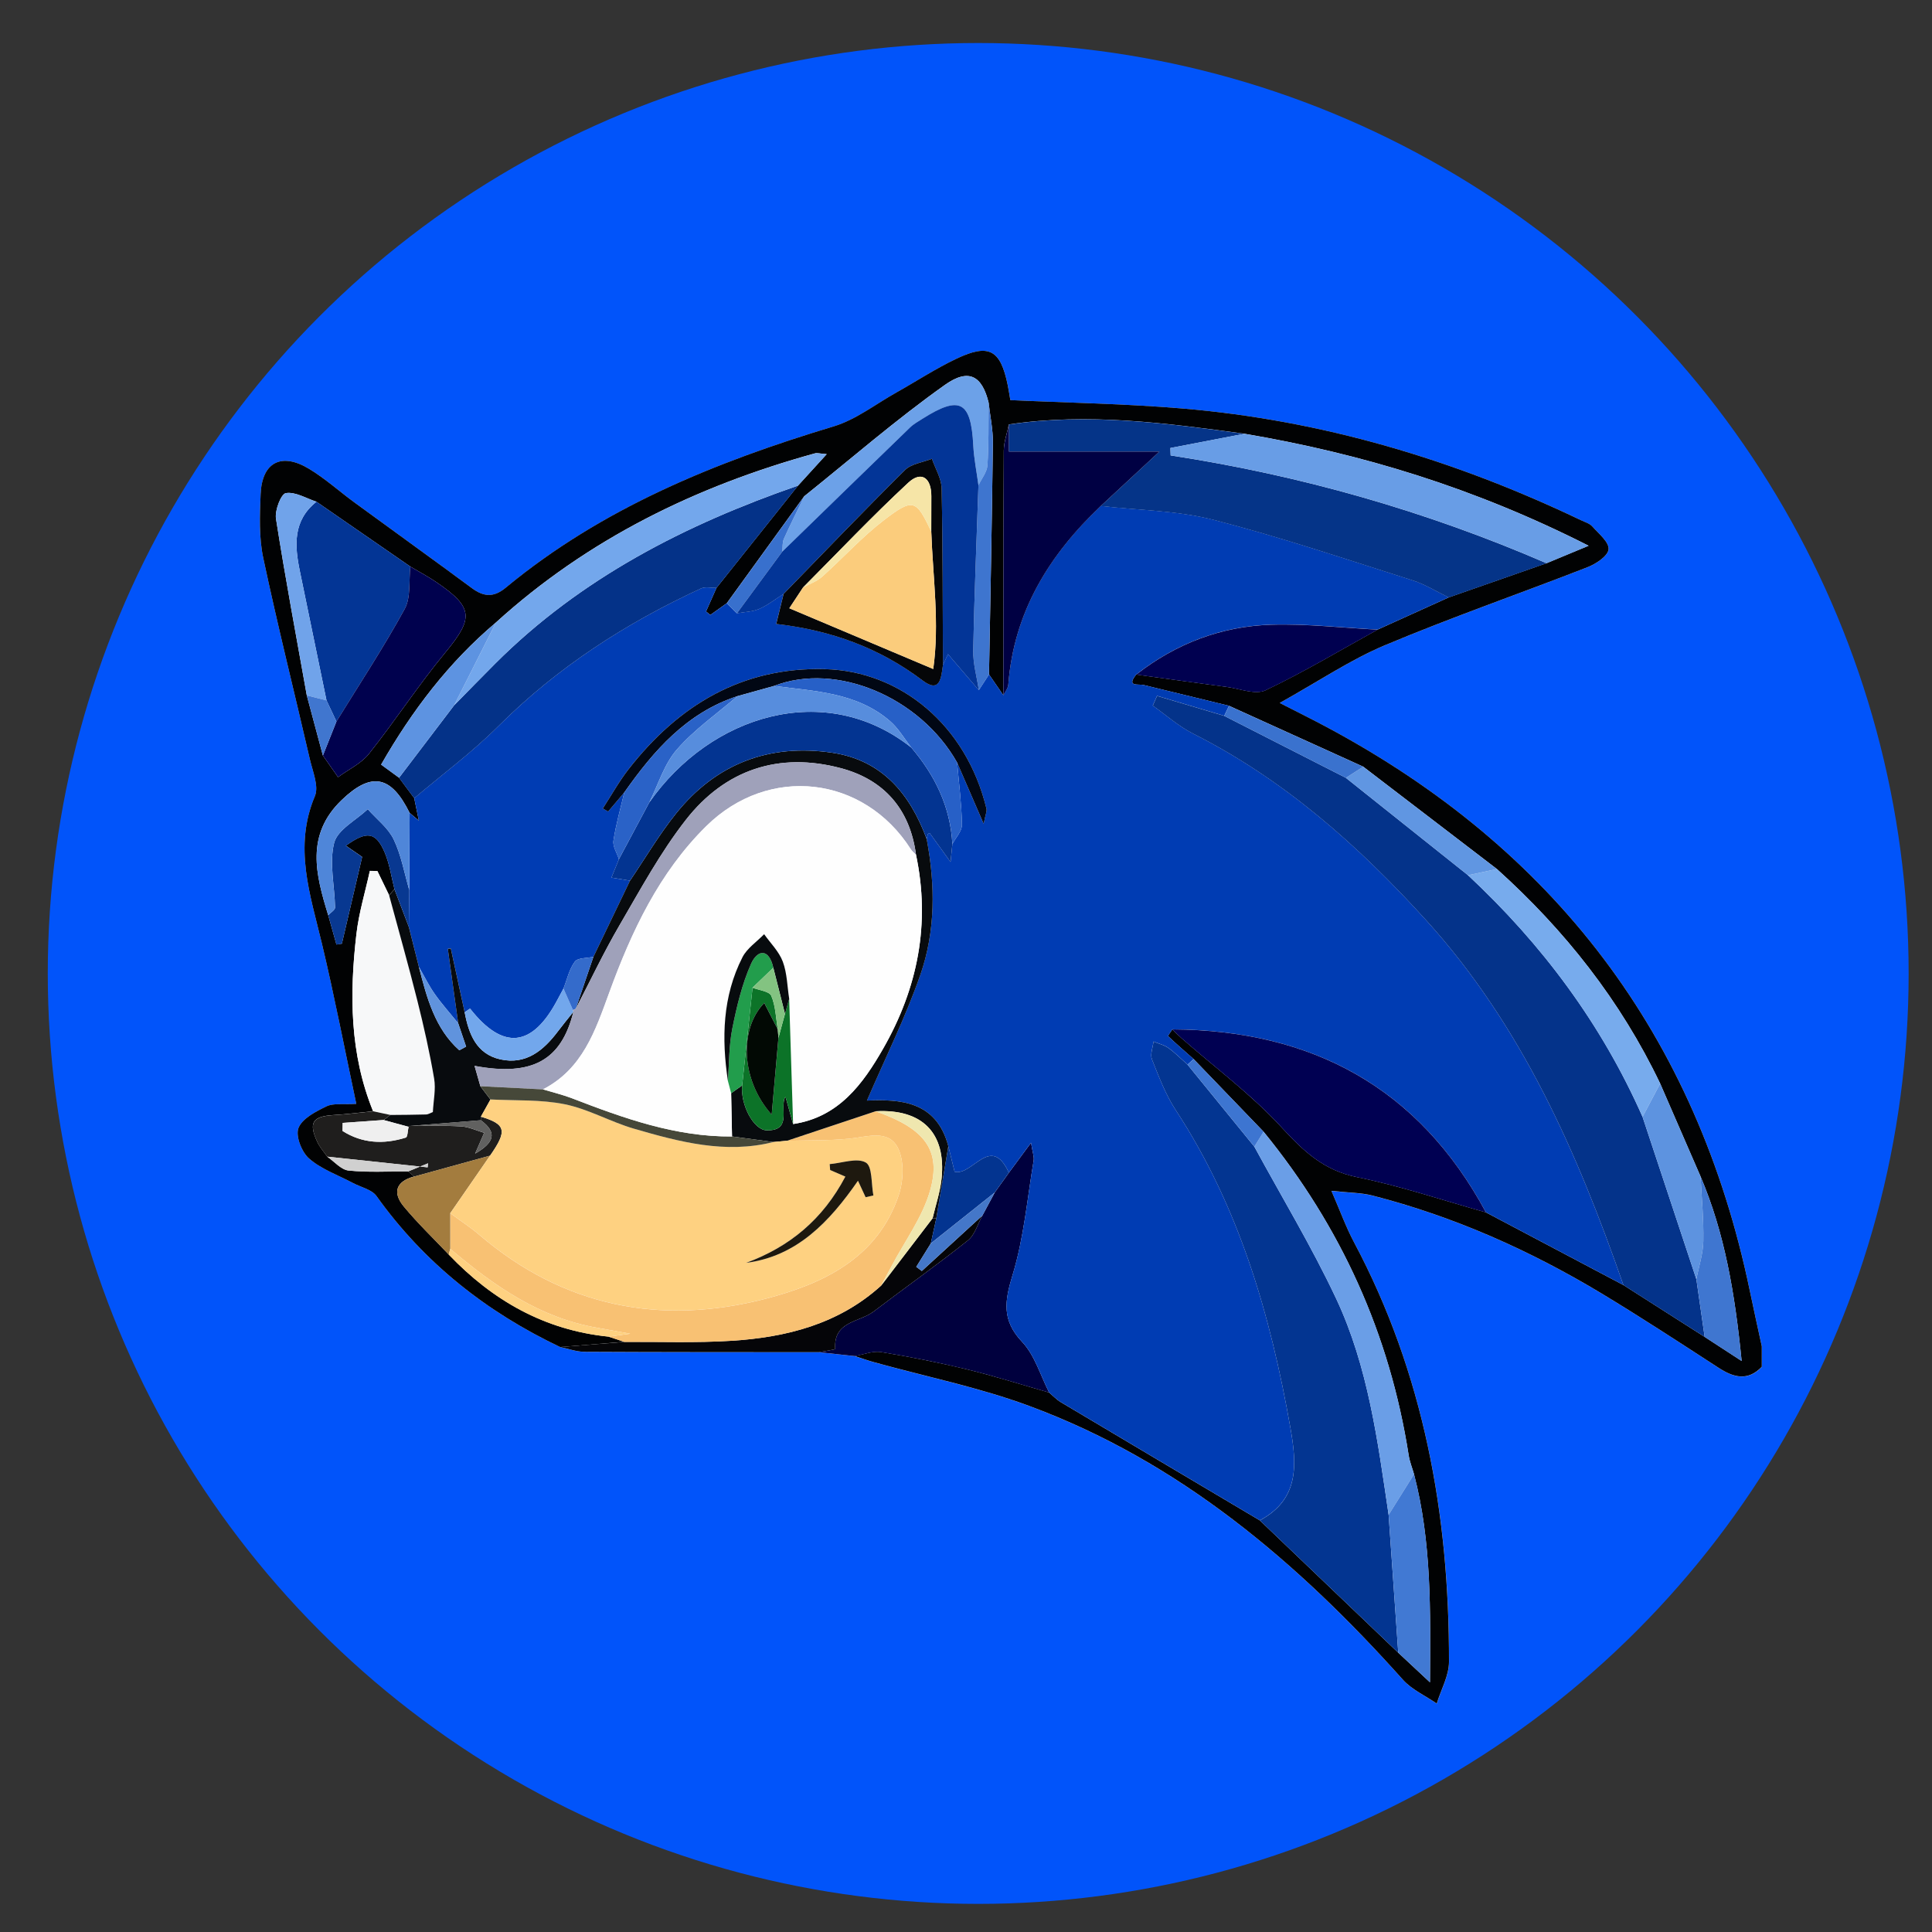 <?xml version="1.0" encoding="utf-8"?>
<!-- Generator: Adobe Illustrator 16.0.3, SVG Export Plug-In . SVG Version: 6.00 Build 0)  -->
<!DOCTYPE svg PUBLIC "-//W3C//DTD SVG 1.1//EN" "http://www.w3.org/Graphics/SVG/1.1/DTD/svg11.dtd">
<svg version="1.1" id="Calque_1" xmlns="http://www.w3.org/2000/svg" xmlns:xlink="http://www.w3.org/1999/xlink" x="0px" y="0px"
	 width="90.5px" height="90.5px" viewBox="0 0 90.5 90.5" enable-background="new 0 0 90.5 90.5" xml:space="preserve">
<rect x="0" y="0" width="90.5" height="90.5" fill="#333333" stroke="none"/>
<circle fill="#0154FA" cx="45.822" cy="45.599" r="43.584"/>
<g>
	<path fill-rule="evenodd" clip-rule="evenodd" fill="#FEFEFE" d="M82.528,63.065c-0.188-0.868-0.381-1.735-0.562-2.605
		c-2.479-11.934-9.147-20.715-19.885-26.436c-0.587-0.313-1.185-0.608-2.134-1.095c1.821-1.013,3.309-2.024,4.934-2.706
		c3.123-1.311,6.329-2.421,9.486-3.654c0.398-0.156,0.957-0.527,0.984-0.838c0.029-0.335-0.462-0.733-0.763-1.071
		c-0.125-0.14-0.341-0.2-0.521-0.287c-5.923-2.835-12.13-4.687-18.687-5.238c-2.661-0.224-5.337-0.265-8.052-0.392
		c-0.041-0.238-0.074-0.469-0.121-0.697c-0.338-1.663-0.875-1.969-2.406-1.241c-0.971,0.461-1.877,1.057-2.816,1.584
		c-0.97,0.543-1.888,1.269-2.929,1.583c-5.548,1.674-10.847,3.82-15.368,7.56c-0.554,0.458-1.021,0.432-1.572,0.025
		c-1.832-1.352-3.68-2.681-5.517-4.025c-0.708-0.519-1.367-1.117-2.116-1.568c-1.304-0.787-2.211-0.313-2.274,1.187
		c-0.042,0.994-0.082,2.024,0.123,2.986c0.669,3.156,1.458,6.287,2.184,9.431c0.132,0.572,0.43,1.265,0.235,1.726
		c-1.007,2.385-0.217,4.619,0.329,6.907c0.587,2.46,1.066,4.945,1.61,7.507c-0.626,0.041-1.069-0.041-1.396,0.117
		c-0.501,0.243-1.136,0.567-1.312,1.016c-0.146,0.371,0.152,1.131,0.5,1.432c0.58,0.502,1.357,0.773,2.051,1.143
		c0.376,0.2,0.885,0.305,1.106,0.614c2.237,3.135,5.148,5.429,8.603,7.071c0.376,0.077,0.752,0.221,1.128,0.223
		c3.663,0.02,7.325,0.016,10.988,0.019c0.56,0.061,1.119,0.121,1.679,0.182c0.304,0.098,0.604,0.206,0.912,0.291
		c2.419,0.672,4.9,1.173,7.247,2.04c7.041,2.603,12.583,7.312,17.52,12.828c0.42,0.471,1.053,0.751,1.587,1.12
		c0.2-0.651,0.572-1.301,0.574-1.952c0.015-6.887-1.175-13.511-4.451-19.66c-0.377-0.709-0.651-1.473-1.057-2.405
		c0.825,0.09,1.391,0.085,1.92,0.22c3.817,0.979,7.382,2.566,10.749,4.595c1.847,1.113,3.652,2.297,5.462,3.471
		c0.706,0.458,1.366,0.646,2.029-0.044"/>
	<path fill-rule="evenodd" clip-rule="evenodd" fill="#010203" d="M26.241,63.1c-3.455-1.643-6.365-3.937-8.603-7.071
		c-0.221-0.31-0.73-0.414-1.106-0.614c-0.694-0.369-1.472-0.641-2.051-1.143c-0.348-0.301-0.646-1.061-0.5-1.432
		c0.175-0.448,0.81-0.772,1.312-1.016c0.327-0.158,0.77-0.076,1.396-0.117c-0.544-2.562-1.023-5.047-1.61-7.507
		c-0.546-2.289-1.336-4.522-0.329-6.907c0.195-0.461-0.104-1.154-0.235-1.726c-0.726-3.144-1.514-6.275-2.184-9.431
		c-0.204-0.962-0.165-1.992-0.123-2.986c0.063-1.5,0.971-1.974,2.274-1.187c0.749,0.451,1.407,1.049,2.116,1.568
		c1.837,1.344,3.686,2.673,5.517,4.025c0.551,0.407,1.019,0.433,1.572-0.025c4.521-3.74,9.82-5.886,15.368-7.56
		c1.041-0.314,1.958-1.04,2.929-1.583c0.939-0.527,1.846-1.123,2.816-1.584c1.531-0.728,2.068-0.421,2.406,1.241
		c0.046,0.229,0.08,0.459,0.121,0.697c2.715,0.126,5.391,0.168,8.052,0.392c6.556,0.551,12.763,2.403,18.687,5.238
		c0.18,0.086,0.397,0.147,0.521,0.287c0.301,0.338,0.792,0.736,0.763,1.071c-0.027,0.311-0.585,0.683-0.984,0.838
		c-3.157,1.233-6.363,2.343-9.486,3.654c-1.625,0.682-3.113,1.693-4.934,2.706c0.95,0.486,1.547,0.782,2.134,1.095
		c10.738,5.72,17.406,14.502,19.885,26.436c0.181,0.87,0.374,1.737,0.562,2.605c0,0.32,0,0.64,0,0.96
		c-0.663,0.689-1.323,0.502-2.029,0.044c-1.81-1.174-3.615-2.357-5.462-3.471c-3.367-2.028-6.932-3.616-10.749-4.595
		c-0.529-0.135-1.095-0.13-1.92-0.22c0.406,0.933,0.68,1.696,1.057,2.405c3.275,6.149,4.465,12.773,4.451,19.66
		c-0.001,0.651-0.374,1.301-0.574,1.952c-0.534-0.369-1.167-0.649-1.587-1.12c-4.937-5.517-10.479-10.226-17.52-12.828
		c-2.346-0.867-4.828-1.368-7.247-2.04c-0.307-0.085-0.608-0.193-0.912-0.291c0.415-0.068,0.847-0.25,1.239-0.187
		c1.353,0.222,2.701,0.489,4.033,0.813c1.291,0.314,2.561,0.72,3.839,1.085c0.18,0.151,0.344,0.329,0.543,0.448
		c3.105,1.851,6.214,3.693,9.322,5.538c2.161,2.066,4.323,4.132,6.484,6.198c0.452,0.421,0.904,0.843,1.488,1.388
		c0.022-3.36,0.079-6.584-0.748-9.752c-0.085-0.295-0.203-0.584-0.25-0.885c-0.885-5.673-3.173-10.714-6.798-15.156
		c-1.092-1.134-2.184-2.268-3.276-3.402c-0.402-0.354-0.809-0.704-1.196-1.073c-0.018-0.017,0.131-0.208,0.202-0.319
		c0.14,0.137,0.275,0.28,0.422,0.409c1.576,1.381,3.28,2.645,4.689,4.178c1.026,1.116,1.976,2.02,3.538,2.336
		c2.041,0.413,4.029,1.089,6.04,1.652c2.146,1.135,4.292,2.27,6.439,3.404c1.268,0.81,2.537,1.619,3.805,2.428
		c0.5,0.325,0.999,0.65,1.733,1.128c-0.319-3.19-0.794-5.986-1.924-8.641c-0.631-1.452-1.262-2.905-1.894-4.358
		c-1.854-3.879-4.465-7.182-7.649-10.048c-2.087-1.598-4.173-3.195-6.26-4.792c-2.096-0.95-4.191-1.9-6.286-2.851
		c-1.331-0.324-2.661-0.647-3.99-0.971c-0.258-0.063-0.838,0.106-0.358-0.493c1.414,0.194,2.828,0.393,4.243,0.58
		c0.611,0.08,1.344,0.382,1.818,0.156c1.795-0.853,3.507-1.88,5.25-2.842c1.11-0.502,2.22-1.005,3.329-1.507
		c1.528-0.534,3.056-1.069,4.584-1.604c0.557-0.231,1.113-0.462,1.967-0.817c-5.324-2.703-10.616-4.312-16.13-5.248
		c-3.661-0.497-7.323-0.987-11.025-0.434c-0.083,0.41-0.235,0.818-0.238,1.229c-0.021,3.819-0.017,7.639-0.02,11.458
		c-0.224-0.325-0.448-0.65-0.672-0.975c0.064-3.618,0.139-7.236,0.181-10.854c0.007-0.623-0.128-1.248-0.198-1.872
		c-0.302-1.245-0.916-1.64-2.043-0.842c-2.285,1.62-4.408,3.468-6.598,5.222c-1.208,1.669-2.417,3.338-3.625,5.008
		c-0.257,0.184-0.515,0.367-0.772,0.551c-0.067-0.055-0.134-0.109-0.201-0.164c0.164-0.369,0.327-0.737,0.491-1.106
		c1.275-1.599,2.55-3.198,3.825-4.797c0.415-0.455,0.83-0.91,1.338-1.468c-0.322-0.023-0.446-0.064-0.55-0.036
		c-5.569,1.537-10.642,4.014-14.951,7.928c-2.205,1.864-3.918,4.115-5.372,6.652c0.335,0.245,0.587,0.429,0.838,0.613
		c0.238,0.319,0.475,0.639,0.712,0.958c0.067,0.323,0.134,0.646,0.218,1.056c-0.2-0.168-0.316-0.267-0.433-0.365
		c-0.871-1.767-1.799-1.929-3.182-0.603c-1.703,1.634-1.217,3.5-0.633,5.39c0.129,0.459,0.258,0.919,0.387,1.379
		c0.085-0.013,0.169-0.026,0.254-0.039c0.31-1.327,0.62-2.654,0.95-4.065c-0.213-0.147-0.484-0.334-0.763-0.526
		c0.983-0.709,1.411-0.65,1.824,0.328c0.227,0.537,0.307,1.136,0.453,1.707c-0.083,0.096-0.166,0.192-0.249,0.288
		c-0.184-0.378-0.367-0.756-0.55-1.135c-0.118-0.003-0.236-0.006-0.354-0.009c-0.215,0.983-0.514,1.958-0.629,2.953
		c-0.328,2.817-0.315,5.617,0.781,8.307c-0.613,0.061-1.226,0.142-1.84,0.178c-0.997,0.059-1.194,0.353-0.773,1.262
		c0.114,0.246,0.306,0.457,0.461,0.685c0.333,0.228,0.65,0.615,1.003,0.651c0.92,0.096,1.856,0.038,2.786,0.041
		c0.096,0.079,0.192,0.159,0.289,0.239c-0.856,0.229-1.027,0.757-0.488,1.407c0.654,0.789,1.399,1.503,2.105,2.249
		c2.05,2.146,4.486,3.542,7.483,3.845c0.248,0.082,0.495,0.163,0.743,0.245C28.245,62.938,27.243,63.019,26.241,63.1z
		 M14.371,32.575c0.251,0.938,0.502,1.877,0.754,2.816c0.237,0.337,0.473,0.675,0.71,1.013c0.49-0.36,1.086-0.636,1.451-1.096
		c1.233-1.555,2.322-3.226,3.584-4.754c1.317-1.595,1.312-2.1-0.425-3.282c-0.392-0.267-0.814-0.489-1.222-0.731
		c-1.466-1.013-2.933-2.026-4.399-3.039c-0.481-0.157-0.988-0.475-1.433-0.403c-0.224,0.036-0.524,0.81-0.463,1.198
		C13.361,27.063,13.879,29.817,14.371,32.575z"/>
	<path fill-rule="evenodd" clip-rule="evenodd" fill="#00003E" d="M49.148,65.234c-1.279-0.365-2.548-0.771-3.839-1.085
		c-1.332-0.324-2.68-0.592-4.033-0.813c-0.393-0.063-0.825,0.118-1.239,0.187c-0.56-0.061-1.119-0.121-1.679-0.182
		c0.267-0.053,0.77-0.122,0.767-0.155c-0.094-1.304,1.127-1.243,1.786-1.743c1.472-1.119,2.982-2.189,4.428-3.34
		c0.328-0.261,0.458-0.77,0.679-1.165c0.192-0.357,0.384-0.717,0.577-1.075c0.222-0.31,0.443-0.62,0.665-0.93
		c0.292-0.396,0.584-0.791,1.037-1.403c0.073,0.464,0.152,0.656,0.123,0.831c-0.301,1.793-0.459,3.632-0.986,5.358
		c-0.374,1.225-0.517,2.119,0.445,3.139C48.474,63.487,48.736,64.432,49.148,65.234z"/>
	<path fill-rule="evenodd" clip-rule="evenodd" fill="#050508" d="M46.018,56.938c-0.221,0.396-0.351,0.904-0.679,1.165
		c-1.446,1.15-2.956,2.221-4.428,3.34c-0.659,0.5-1.88,0.439-1.786,1.743c0.002,0.033-0.5,0.103-0.767,0.155
		c-3.663-0.003-7.325,0.001-10.988-0.019c-0.376-0.002-0.752-0.146-1.128-0.223c1.001-0.081,2.003-0.161,3.005-0.241
		c1.669-0.012,3.344,0.053,5.008-0.052c2.582-0.162,5.031-0.78,7.023-2.588c0.803-1.051,1.605-2.102,2.408-3.152
		c0.058,0.001,0.116,0.002,0.174,0.001c-0.086,0.394-0.172,0.786-0.258,1.179c-0.228,0.365-0.455,0.73-0.682,1.097
		c0.087,0.064,0.174,0.129,0.261,0.193C44.125,58.67,45.072,57.804,46.018,56.938z"/>
	<path fill-rule="evenodd" clip-rule="evenodd" fill="#003CB3" d="M49.148,65.234c-0.412-0.803-0.675-1.747-1.27-2.377
		c-0.962-1.02-0.819-1.914-0.445-3.139c0.527-1.727,0.685-3.565,0.986-5.358c0.029-0.175-0.05-0.367-0.123-0.831
		c-0.453,0.612-0.745,1.008-1.037,1.403c-0.847-1.847-1.706,0.169-2.542-0.044c-0.093-0.379-0.194-0.787-0.295-1.195
		c-0.562-2.145-2.302-2.201-3.813-2.141c0.855-1.983,1.803-3.889,2.499-5.882c0.718-2.057,0.706-4.221,0.3-6.368
		c0.017-0.075,0.028-0.153,0.055-0.225c0.01-0.026,0.085-0.057,0.087-0.054c0.278,0.38,0.552,0.762,0.977,1.354
		c0.047-0.471,0.066-0.656,0.085-0.841c0.158-0.301,0.452-0.605,0.447-0.904c-0.016-0.97-0.141-1.938-0.224-2.908
		c0.377,0.87,0.754,1.74,1.241,2.863c0.083-0.431,0.162-0.584,0.131-0.711c-0.958-3.934-4.036-6.436-7.551-6.533
		c-3.896-0.107-6.869,1.688-9.204,4.676c-0.453,0.58-0.813,1.233-1.216,1.852c0.083,0.048,0.167,0.095,0.25,0.143
		c0.252-0.298,0.504-0.595,0.756-0.893c-0.176,0.752-0.392,1.499-0.506,2.26c-0.041,0.27,0.164,0.577,0.256,0.867
		c-0.113,0.277-0.226,0.554-0.352,0.862c0.326,0.053,0.599,0.098,0.873,0.142c-0.572,1.189-1.144,2.378-1.716,3.567
		c-0.299,0.069-0.729,0.04-0.87,0.227c-0.266,0.354-0.364,0.833-0.532,1.26c-0.093,0.172-0.187,0.344-0.278,0.517
		c-1.184,2.248-2.553,2.388-4.098,0.424c-0.004-0.006-0.165,0.111-0.252,0.171c-0.217-0.996-0.433-1.992-0.65-2.988
		c-0.047,0.005-0.094,0.01-0.14,0.015c0.162,1.162,0.324,2.324,0.486,3.486c-0.369-0.454-0.763-0.892-1.099-1.369
		c-0.282-0.4-0.498-0.847-0.742-1.273c-0.157-0.625-0.314-1.249-0.472-1.873c0.007-0.575,0.015-1.149,0.022-1.725
		c0.005-1.203,0.011-2.406,0.016-3.61c0.117,0.099,0.233,0.197,0.433,0.365c-0.084-0.41-0.151-0.733-0.218-1.056
		c1.317-1.118,2.715-2.153,3.934-3.369c2.767-2.761,5.978-4.832,9.501-6.458c0.202-0.093,0.481-0.021,0.725-0.025
		c-0.164,0.369-0.327,0.737-0.491,1.106c0.067,0.055,0.134,0.109,0.201,0.164c0.257-0.184,0.515-0.367,0.772-0.551
		c0.157,0.157,0.314,0.314,0.472,0.471c0.353-0.064,0.731-0.068,1.051-0.208c0.404-0.176,0.76-0.463,1.137-0.702
		c-0.106,0.432-0.213,0.864-0.346,1.406c2.638,0.308,4.869,1.149,6.859,2.651c0.831,0.627,0.868-0.167,0.951-0.725
		c0.113-0.245,0.226-0.49,0.235-0.511c0.458,0.535,0.952,1.112,1.446,1.689c0.159-0.245,0.318-0.49,0.478-0.735
		c0.224,0.325,0.448,0.65,0.673,0.975c0.08-0.168,0.218-0.332,0.231-0.505c0.261-3.402,1.917-6.079,4.33-8.364
		c1.765,0.203,3.58,0.211,5.284,0.649c3.14,0.807,6.219,1.851,9.313,2.831c0.594,0.188,1.137,0.533,1.704,0.805
		c-1.109,0.502-2.219,1.005-3.329,1.507c-1.66-0.086-3.322-0.281-4.978-0.231c-2.343,0.07-4.471,0.884-6.333,2.337
		c-0.48,0.599,0.1,0.43,0.358,0.493c1.33,0.324,2.66,0.647,3.99,0.971c-0.075,0.156-0.15,0.313-0.225,0.469
		c-1.049-0.311-2.098-0.622-3.147-0.934c-0.067,0.152-0.134,0.304-0.202,0.456c0.626,0.441,1.209,0.967,1.885,1.309
		c4.256,2.149,7.735,5.229,10.917,8.738c4.495,4.955,7.086,10.9,9.247,17.097c-2.146-1.135-4.293-2.27-6.439-3.404
		c-3.152-5.847-8.146-8.537-14.688-8.576c-0.071,0.11-0.22,0.302-0.202,0.319c0.388,0.37,0.794,0.72,1.196,1.073
		c-0.095,0.087-0.19,0.174-0.285,0.261c-0.296-0.263-0.576-0.55-0.896-0.78c-0.201-0.145-0.464-0.204-0.699-0.301
		c-0.031,0.28-0.166,0.603-0.073,0.833c0.323,0.81,0.636,1.647,1.11,2.371c2.976,4.543,4.445,9.614,5.376,14.893
		c0.305,1.73,0.417,3.342-1.433,4.333c-3.108-1.845-6.217-3.688-9.322-5.538C49.492,65.563,49.329,65.386,49.148,65.234z"/>
	<path fill-rule="evenodd" clip-rule="evenodd" fill="#04338A" d="M76.047,60.199c-2.161-6.196-4.752-12.142-9.247-17.097
		c-3.182-3.508-6.661-6.589-10.917-8.738c-0.676-0.341-1.259-0.868-1.885-1.309c0.067-0.152,0.135-0.304,0.202-0.456
		c1.049,0.312,2.098,0.623,3.147,0.934c1.899,0.968,3.798,1.936,5.697,2.903c1.907,1.521,3.814,3.042,5.722,4.562
		c3.469,3.235,6.252,6.966,8.175,11.318c0.84,2.535,1.681,5.07,2.521,7.605c0.13,0.901,0.259,1.803,0.389,2.704
		C78.583,61.818,77.315,61.009,76.047,60.199z"/>
	<path fill-rule="evenodd" clip-rule="evenodd" fill="#033591" d="M59.014,71.221c1.85-0.991,1.738-2.603,1.433-4.333
		c-0.931-5.278-2.4-10.35-5.376-14.893c-0.474-0.724-0.787-1.561-1.11-2.371c-0.092-0.231,0.042-0.553,0.073-0.833
		c0.235,0.097,0.498,0.156,0.699,0.301c0.32,0.23,0.6,0.517,0.896,0.78c1.043,1.281,2.086,2.562,3.129,3.842
		c1.286,2.367,2.686,4.681,3.83,7.114c1.5,3.189,1.949,6.677,2.459,10.13c0.15,2.153,0.3,4.307,0.451,6.46
		C63.336,75.353,61.175,73.287,59.014,71.221z"/>
	<path fill-rule="evenodd" clip-rule="evenodd" fill="#053488" d="M67.863,27.988c-0.566-0.272-1.11-0.618-1.704-0.805
		c-3.094-0.98-6.173-2.024-9.313-2.831c-1.704-0.438-3.519-0.447-5.284-0.649c0.824-0.765,1.647-1.529,2.748-2.55
		c-2.513,0-4.72,0-7.051,0c0-0.573,0-0.92,0-1.267c3.703-0.554,7.364-0.063,11.026,0.434c-1.153,0.222-2.307,0.444-3.46,0.666
		c0.004,0.115,0.008,0.231,0.012,0.347c6.091,0.935,11.964,2.607,17.611,5.052C70.919,26.919,69.392,27.454,67.863,27.988z"/>
	<path fill-rule="evenodd" clip-rule="evenodd" fill="#043288" d="M33.563,27.54c-0.244,0.004-0.523-0.068-0.725,0.025
		c-3.523,1.625-6.735,3.696-9.501,6.458c-1.218,1.216-2.617,2.251-3.934,3.369c-0.237-0.32-0.475-0.639-0.712-0.958
		c0.861-1.133,1.723-2.266,2.584-3.398c0.642-0.652,1.28-1.309,1.927-1.956c4.007-4.005,8.9-6.505,14.186-8.336
		C36.113,24.342,34.838,25.941,33.563,27.54z"/>
	<path fill-rule="evenodd" clip-rule="evenodd" fill="#F8C173" d="M41.276,60.219c-1.992,1.808-4.44,2.426-7.022,2.588
		c-1.664,0.104-3.338,0.04-5.008,0.052c-0.248-0.082-0.495-0.163-0.743-0.245c0.251-0.034,0.503-0.068,1.021-0.139
		c-0.7-0.126-1.121-0.204-1.543-0.277c-2.707-0.467-4.854-1.977-6.887-3.697c-0.001-0.556-0.001-1.112-0.002-1.668
		c0.456,0.336,0.934,0.646,1.363,1.014c3.94,3.37,8.497,4.26,13.402,2.992c2.677-0.692,5.251-1.895,6.242-4.855
		c0.226-0.674,0.264-1.615-0.041-2.215c-0.45-0.883-1.445-0.51-2.277-0.429c-0.965,0.096-1.942,0.07-2.914,0.098
		c1.384-0.461,2.767-0.922,4.151-1.382c2.285,0.803,3.097,1.81,2.55,3.718c-0.359,1.253-1.19,2.37-1.811,3.549
		C41.598,59.621,41.437,59.92,41.276,60.219z"/>
	<path fill-rule="evenodd" clip-rule="evenodd" fill="#000052" d="M54.919,48.219c6.542,0.039,11.537,2.729,14.688,8.576
		c-2.011-0.563-3.999-1.239-6.04-1.652c-1.562-0.316-2.512-1.22-3.538-2.336c-1.409-1.534-3.113-2.797-4.689-4.178
		C55.194,48.499,55.06,48.356,54.919,48.219z"/>
	<path fill-rule="evenodd" clip-rule="evenodd" fill="#033595" d="M14.824,23.502c1.466,1.013,2.933,2.026,4.398,3.039
		c-0.078,0.67,0.032,1.443-0.268,1.991c-0.985,1.799-2.118,3.517-3.194,5.266c-0.155-0.33-0.311-0.659-0.466-0.989
		c-0.417-2.021-0.833-4.042-1.25-6.063C13.795,25.542,13.72,24.38,14.824,23.502z"/>
	<path fill-rule="evenodd" clip-rule="evenodd" fill="#689DE6" d="M72.448,26.384c-5.646-2.445-11.52-4.118-17.611-5.052
		c-0.004-0.116-0.008-0.231-0.012-0.347c1.153-0.222,2.307-0.444,3.46-0.666c5.514,0.936,10.806,2.544,16.129,5.248
		C73.561,25.922,73.004,26.153,72.448,26.384z"/>
	<path fill-rule="evenodd" clip-rule="evenodd" fill="#000043" d="M47.259,19.886c0,0.347,0,0.694,0,1.267c2.331,0,4.539,0,7.051,0
		c-1.1,1.021-1.924,1.785-2.748,2.55c-2.413,2.286-4.069,4.962-4.33,8.364c-0.013,0.173-0.151,0.337-0.231,0.505
		c0.003-3.819-0.002-7.638,0.02-11.458C47.024,20.704,47.176,20.295,47.259,19.886z"/>
	<path fill-rule="evenodd" clip-rule="evenodd" fill="#F7F8F9" d="M17.477,52.057c-1.097-2.69-1.109-5.49-0.781-8.307
		c0.116-0.995,0.414-1.969,0.629-2.953c0.118,0.003,0.236,0.006,0.354,0.009c0.184,0.378,0.367,0.757,0.55,1.135
		c0.443,1.644,0.908,3.282,1.322,4.934c0.303,1.206,0.575,2.422,0.785,3.647c0.085,0.499-0.033,1.031-0.059,1.567
		c-0.1,0.038-0.208,0.111-0.319,0.115c-0.558,0.018-1.116,0.018-1.674,0.023C18.015,52.17,17.746,52.113,17.477,52.057z"/>
	<path fill-rule="evenodd" clip-rule="evenodd" fill="#73A7EC" d="M37.388,22.743c-5.285,1.832-10.178,4.332-14.186,8.336
		c-0.647,0.647-1.285,1.304-1.927,1.956c0.257-0.51,0.516-1.019,0.773-1.529c0.393-0.779,0.784-1.559,1.177-2.338
		c4.31-3.914,9.382-6.391,14.951-7.928c0.104-0.029,0.228,0.012,0.55,0.036C38.218,21.833,37.803,22.288,37.388,22.743z"/>
	<path fill-rule="evenodd" clip-rule="evenodd" fill="#00014E" d="M15.759,33.798c1.077-1.749,2.21-3.466,3.195-5.266
		c0.3-0.548,0.19-1.321,0.268-1.991c0.409,0.243,0.831,0.465,1.223,0.731c1.737,1.182,1.743,1.687,0.425,3.282
		c-1.263,1.529-2.351,3.2-3.584,4.754c-0.365,0.459-0.961,0.735-1.451,1.096c-0.237-0.338-0.473-0.675-0.71-1.013
		C15.336,34.86,15.548,34.329,15.759,33.798z"/>
	<path fill-rule="evenodd" clip-rule="evenodd" fill="#6A9EE7" d="M65.047,70.958c-0.51-3.453-0.96-6.94-2.459-10.13
		c-1.144-2.434-2.543-4.747-3.83-7.114c0.144-0.233,0.288-0.467,0.432-0.7c3.625,4.442,5.914,9.483,6.798,15.156
		c0.047,0.301,0.165,0.59,0.25,0.885C65.841,69.688,65.444,70.323,65.047,70.958z"/>
	<path fill-rule="evenodd" clip-rule="evenodd" fill="#000050" d="M53.223,31.601c1.862-1.454,3.99-2.267,6.333-2.337
		c1.656-0.05,3.318,0.146,4.978,0.231c-1.743,0.962-3.455,1.989-5.25,2.842c-0.475,0.226-1.207-0.076-1.818-0.156
		C56.051,31.994,54.637,31.795,53.223,31.601z"/>
	<path fill-rule="evenodd" clip-rule="evenodd" fill="#77ABED" d="M76.941,52.317c-1.923-4.352-4.706-8.083-8.175-11.318
		c0.451-0.097,0.901-0.194,1.352-0.291c3.185,2.866,5.795,6.169,7.649,10.048C77.492,51.277,77.216,51.797,76.941,52.317z"/>
	<path fill-rule="evenodd" clip-rule="evenodd" fill="#080B0E" d="M18.284,52.228c0.558-0.006,1.116-0.006,1.674-0.023
		c0.11-0.004,0.219-0.077,0.319-0.115c0.026-0.536,0.145-1.069,0.059-1.567c-0.209-1.225-0.482-2.441-0.785-3.647
		c-0.414-1.651-0.879-3.29-1.322-4.934c0.083-0.096,0.166-0.192,0.249-0.287c0.224,0.587,0.448,1.175,0.672,1.763
		c0.157,0.625,0.314,1.249,0.472,1.873c0.369,1.454,0.757,2.896,1.894,3.907c0.106-0.058,0.212-0.115,0.318-0.172
		c-0.124-0.364-0.247-0.729-0.371-1.093c-0.162-1.162-0.324-2.324-0.486-3.486c0.046-0.005,0.093-0.01,0.14-0.015
		c0.217,0.996,0.433,1.992,0.65,2.989c0.189,1.015,0.548,1.95,1.667,2.202c1.2,0.269,2.024-0.412,2.702-1.313
		c0.234-0.311,0.482-0.61,0.724-0.914c-0.562,2.261-1.91,3.042-4.63,2.534c0.106,0.371,0.189,0.663,0.272,0.954
		c0.158,0.207,0.315,0.413,0.473,0.62c-0.15,0.269-0.3,0.538-0.451,0.807c-0.005,0.055-0.007,0.109-0.006,0.165
		c-1.12,0.091-2.24,0.182-3.36,0.272l-0.02,0.036c-0.389-0.105-0.778-0.211-1.167-0.316C18.076,52.386,18.18,52.307,18.284,52.228z"
		/>
	<path fill-rule="evenodd" clip-rule="evenodd" fill="#6CA1E8" d="M37.671,23.251c2.19-1.754,4.313-3.603,6.598-5.222
		c1.127-0.798,1.741-0.403,2.043,0.842c-0.013,0.978,0.009,1.957-0.057,2.931c-0.022,0.318-0.274,0.62-0.422,0.93
		c-0.083-0.626-0.21-1.25-0.243-1.878c-0.105-2.057-0.632-2.34-2.374-1.239c-0.202,0.127-0.417,0.246-0.586,0.41
		c-1.999,1.934-3.991,3.875-5.984,5.814c0.021-0.2-0.005-0.421,0.072-0.595C37.018,24.571,37.351,23.914,37.671,23.251z"/>
	<path fill-rule="evenodd" clip-rule="evenodd" fill="#1F1E1D" d="M22.519,52.473c-0.001-0.056,0.001-0.11,0.006-0.165
		c1.177,0.354,1.248,0.657,0.431,1.826c-1.184,0.326-2.368,0.652-3.552,0.979c-0.097-0.08-0.193-0.16-0.289-0.239
		c0.312-0.127,0.624-0.255,0.936-0.382c-0.006,0.063-0.012,0.127-0.019,0.19c-1.568-0.167-3.137-0.334-4.706-0.501
		c-0.156-0.228-0.348-0.438-0.461-0.685c-0.421-0.909-0.224-1.203,0.773-1.262c0.615-0.036,1.227-0.117,1.84-0.178
		c0.269,0.057,0.538,0.113,0.807,0.171c-0.104,0.079-0.208,0.158-0.313,0.237c-0.64,0.045-1.28,0.091-1.92,0.136
		c-0.002,0.126-0.004,0.252-0.006,0.378c0.912,0.578,1.916,0.639,2.964,0.309c0.087-0.028,0.088-0.331,0.129-0.506l0.02-0.036
		c0.814,0.001,1.629-0.028,2.44,0.019c0.365,0.021,0.721,0.195,1.081,0.301c-0.123,0.281-0.245,0.563-0.424,0.973
		C23.156,53.522,23.306,53.05,22.519,52.473z"/>
	<path fill-rule="evenodd" clip-rule="evenodd" fill="#4179D3" d="M65.047,70.958c0.397-0.635,0.794-1.27,1.191-1.903
		c0.827,3.168,0.771,6.392,0.748,9.752c-0.584-0.545-1.036-0.967-1.488-1.388C65.347,75.265,65.197,73.111,65.047,70.958z"/>
	<path fill-rule="evenodd" clip-rule="evenodd" fill="#5D93E0" d="M76.941,52.317c0.275-0.521,0.551-1.041,0.826-1.561
		c0.631,1.453,1.262,2.906,1.894,4.358c0.049,1.009,0.148,2.018,0.128,3.024c-0.012,0.597-0.211,1.189-0.327,1.784
		C78.622,57.388,77.781,54.853,76.941,52.317z"/>
	<path fill-rule="evenodd" clip-rule="evenodd" fill="#70A3EA" d="M14.824,23.502c-1.104,0.878-1.028,2.04-0.78,3.243
		c0.417,2.021,0.833,4.042,1.25,6.063c-0.308-0.078-0.615-0.156-0.923-0.233c-0.491-2.758-1.009-5.512-1.443-8.278
		c-0.061-0.389,0.24-1.162,0.463-1.198C13.835,23.027,14.343,23.345,14.824,23.502z"/>
	<path fill-rule="evenodd" clip-rule="evenodd" fill="#083891" d="M19.15,43.417c-0.224-0.587-0.448-1.175-0.672-1.763
		c-0.146-0.571-0.227-1.17-0.453-1.708c-0.413-0.979-0.841-1.037-1.824-0.328c0.278,0.191,0.549,0.378,0.763,0.526
		c-0.33,1.411-0.64,2.738-0.95,4.065c-0.085,0.013-0.169,0.026-0.254,0.039c-0.129-0.46-0.258-0.919-0.387-1.379
		c0.113-0.12,0.324-0.242,0.322-0.36c-0.017-1.015-0.282-2.082-0.043-3.024c0.157-0.62,1.025-1.06,1.575-1.58
		c0.415,0.467,0.954,0.874,1.214,1.415c0.355,0.737,0.498,1.577,0.731,2.372C19.165,42.267,19.157,42.842,19.15,43.417z"/>
	<path fill-rule="evenodd" clip-rule="evenodd" fill="#4F86D9" d="M19.172,41.692c-0.233-0.795-0.376-1.635-0.731-2.372
		c-0.261-0.541-0.8-0.948-1.214-1.415c-0.55,0.521-1.417,0.96-1.575,1.58c-0.239,0.942,0.026,2.009,0.043,3.024
		c0.002,0.118-0.209,0.24-0.322,0.36c-0.583-1.89-1.07-3.756,0.633-5.39c1.383-1.327,2.312-1.165,3.182,0.603
		C19.183,39.286,19.177,40.489,19.172,41.692z"/>
	<path fill-rule="evenodd" clip-rule="evenodd" fill="#3F76D0" d="M79.462,59.923c0.115-0.595,0.315-1.188,0.327-1.784
		c0.02-1.007-0.079-2.016-0.128-3.024c1.129,2.654,1.605,5.45,1.924,8.641c-0.734-0.478-1.233-0.803-1.733-1.128
		C79.722,61.726,79.592,60.824,79.462,59.923z"/>
	<path fill-rule="evenodd" clip-rule="evenodd" fill="#6096E2" d="M70.118,40.708c-0.451,0.097-0.901,0.194-1.352,0.291
		c-1.908-1.521-3.815-3.042-5.722-4.562c0.271-0.174,0.542-0.348,0.813-0.521C65.944,37.513,68.031,39.11,70.118,40.708z"/>
	<path fill-rule="evenodd" clip-rule="evenodd" fill="#5D93E1" d="M23.225,29.167c-0.393,0.779-0.784,1.559-1.177,2.338
		c-0.257,0.51-0.516,1.019-0.773,1.529c-0.862,1.132-1.723,2.265-2.584,3.398c-0.251-0.184-0.502-0.368-0.838-0.613
		C19.306,33.282,21.02,31.032,23.225,29.167z"/>
	<path fill-rule="evenodd" clip-rule="evenodd" fill="#3E75CF" d="M45.833,22.731c0.147-0.31,0.399-0.612,0.421-0.93
		c0.066-0.974,0.044-1.953,0.057-2.931c0.07,0.624,0.206,1.249,0.198,1.872c-0.042,3.618-0.117,7.236-0.181,10.854
		c-0.159,0.245-0.318,0.49-0.478,0.735c-0.093-0.622-0.275-1.246-0.263-1.867C45.638,27.887,45.746,25.31,45.833,22.731z"/>
	<path fill-rule="evenodd" clip-rule="evenodd" fill="#A37C3E" d="M19.403,55.112c1.184-0.326,2.368-0.652,3.552-0.979
		c-0.622,0.899-1.243,1.799-1.865,2.698c0.001,0.556,0.001,1.112,0.002,1.668c-0.024,0.09-0.049,0.18-0.073,0.269
		c-0.706-0.746-1.451-1.46-2.105-2.249C18.376,55.869,18.547,55.341,19.403,55.112z"/>
	<path fill-rule="evenodd" clip-rule="evenodd" fill="#3A72CE" d="M63.857,35.916c-0.271,0.173-0.542,0.347-0.813,0.521
		c-1.899-0.968-3.799-1.936-5.698-2.903c0.075-0.156,0.15-0.313,0.225-0.469C59.667,34.015,61.762,34.965,63.857,35.916z"/>
	<path fill-rule="evenodd" clip-rule="evenodd" fill="#3870CD" d="M37.671,23.251c-0.32,0.663-0.653,1.319-0.953,1.991
		c-0.078,0.174-0.051,0.396-0.072,0.595c-0.709,0.964-1.419,1.929-2.128,2.893c-0.158-0.157-0.315-0.314-0.472-0.471
		C35.254,26.59,36.462,24.921,37.671,23.251z"/>
	<path fill-rule="evenodd" clip-rule="evenodd" fill="#FED181" d="M21.02,58.769c0.024-0.089,0.049-0.179,0.073-0.269
		c2.034,1.721,4.18,3.23,6.887,3.697c0.422,0.073,0.844,0.151,1.543,0.277c-0.518,0.07-0.77,0.104-1.021,0.139
		C25.506,62.311,23.07,60.915,21.02,58.769z"/>
	<path fill-rule="evenodd" clip-rule="evenodd" fill="#3D75D1" d="M59.19,53.014c-0.144,0.233-0.288,0.467-0.432,0.7
		c-1.043-1.28-2.085-2.561-3.129-3.842c0.095-0.087,0.19-0.174,0.285-0.261C57.006,50.746,58.098,51.879,59.19,53.014z"/>
	<path fill-rule="evenodd" clip-rule="evenodd" fill="#4076CF" d="M14.371,32.575c0.308,0.078,0.615,0.156,0.923,0.233
		c0.155,0.33,0.311,0.66,0.466,0.989c-0.212,0.531-0.424,1.063-0.635,1.594C14.873,34.453,14.622,33.514,14.371,32.575z"/>
	<path fill-rule="evenodd" clip-rule="evenodd" fill="#D0D0D0" d="M15.325,54.181c1.569,0.167,3.138,0.334,4.706,0.501
		c0.006-0.063,0.013-0.127,0.019-0.19c-0.312,0.127-0.624,0.255-0.936,0.382c-0.93-0.003-1.866,0.055-2.786-0.041
		C15.976,54.796,15.659,54.408,15.325,54.181z"/>
	<path fill-rule="evenodd" clip-rule="evenodd" fill="#033490" d="M44.422,53.693c0.101,0.408,0.202,0.816,0.295,1.195
		c0.836,0.213,1.695-1.803,2.542,0.044c-0.221,0.31-0.443,0.62-0.665,0.93c-0.999,0.795-1.996,1.59-2.994,2.384
		c0.086-0.393,0.172-0.785,0.258-1.179C44.047,55.943,44.234,54.818,44.422,53.693z"/>
	<path fill-rule="evenodd" clip-rule="evenodd" fill="#4477C9" d="M43.601,58.246c0.998-0.794,1.995-1.589,2.994-2.384
		c-0.192,0.358-0.384,0.718-0.576,1.075c-0.946,0.866-1.893,1.732-2.839,2.599c-0.087-0.064-0.174-0.129-0.261-0.193
		C43.146,58.977,43.373,58.611,43.601,58.246z"/>
	<path fill-rule="evenodd" clip-rule="evenodd" fill="#080B0E" d="M44.422,53.693c-0.188,1.125-0.375,2.25-0.563,3.374
		c-0.058,0.001-0.116,0-0.174-0.001c0.144-0.617,0.355-1.228,0.42-1.853c0.222-2.146-0.907-3.279-3.087-3.159
		c-1.384,0.46-2.767,0.921-4.151,1.382c-0.212,0.02-0.425,0.039-0.638,0.059c-0.646-0.086-1.292-0.173-1.939-0.26
		c-0.014-0.675-0.027-1.351-0.041-2.025c0.172-0.121,0.344-0.243,0.516-0.366c-0.085,0.903,0.537,2.093,1.151,2.104
		c1.129,0.02,0.667-0.905,0.822-1.463c0.015-0.053,0.059-0.097,0.06-0.099c0.112,0.402,0.232,0.835,0.352,1.267
		c2.132-0.317,3.269-1.869,4.226-3.545c1.61-2.819,2.215-5.844,1.532-9.069c-0.279-2.126-1.49-3.515-3.518-4.055
		c-2.91-0.774-5.427,0.072-7.263,2.421c-1.194,1.528-2.131,3.265-3.114,4.949c-0.739,1.268-1.368,2.6-2.045,3.903
		c0.276-0.813,0.552-1.625,0.829-2.437c0.572-1.189,1.144-2.378,1.715-3.567c0.713-1.051,1.361-2.155,2.154-3.143
		c1.877-2.338,4.369-3.287,7.32-2.849c2.336,0.347,3.645,1.932,4.423,4.043c0.406,2.147,0.418,4.311-0.3,6.368
		c-0.696,1.993-1.644,3.898-2.499,5.882C42.12,51.492,43.861,51.549,44.422,53.693z"/>
	<path fill-rule="evenodd" clip-rule="evenodd" fill="#EFE7AF" d="M41.018,52.055c2.18-0.12,3.309,1.014,3.087,3.159
		c-0.064,0.625-0.276,1.235-0.42,1.853c-0.803,1.051-1.605,2.102-2.408,3.152c0.16-0.299,0.321-0.598,0.479-0.897
		c0.621-1.179,1.452-2.296,1.811-3.549C44.114,53.864,43.302,52.857,41.018,52.055z"/>
	<path fill-rule="evenodd" clip-rule="evenodd" fill="#033597" d="M34.518,28.73c0.709-0.964,1.419-1.928,2.128-2.893
		c1.993-1.939,3.985-3.88,5.984-5.814c0.169-0.164,0.385-0.282,0.586-0.41c1.742-1.102,2.268-0.818,2.374,1.239
		c0.032,0.629,0.159,1.252,0.243,1.878c-0.086,2.578-0.195,5.155-0.245,7.734c-0.012,0.621,0.17,1.245,0.263,1.867
		c-0.494-0.577-0.988-1.154-1.446-1.689c-0.01,0.021-0.123,0.266-0.235,0.511c-0.014-2.758-0.005-5.517-0.062-8.274
		c-0.009-0.466-0.297-0.926-0.456-1.388c-0.426,0.17-0.961,0.231-1.262,0.528c-1.924,1.905-3.795,3.862-5.685,5.802
		c-0.377,0.239-0.733,0.525-1.137,0.702C35.249,28.662,34.87,28.667,34.518,28.73z"/>
	<path fill-rule="evenodd" clip-rule="evenodd" fill="#033491" d="M43.409,39.303c-0.778-2.111-2.086-3.696-4.423-4.043
		c-2.951-0.438-5.443,0.511-7.32,2.849c-0.793,0.987-1.44,2.091-2.154,3.143c-0.273-0.044-0.546-0.089-0.872-0.142
		c0.126-0.308,0.239-0.585,0.352-0.862c0.474-0.886,0.947-1.771,1.421-2.657c2.871-4.105,8.242-5.766,12.273-2.575
		c1.115,1.306,1.833,2.78,1.926,4.521c-0.019,0.186-0.038,0.371-0.085,0.841c-0.425-0.592-0.699-0.974-0.977-1.354
		c-0.002-0.003-0.077,0.027-0.087,0.054C43.437,39.15,43.426,39.228,43.409,39.303z"/>
	<path fill-rule="evenodd" clip-rule="evenodd" fill="#050608" d="M36.706,27.821c1.889-1.94,3.761-3.897,5.685-5.802
		c0.3-0.297,0.835-0.358,1.262-0.528c0.159,0.462,0.447,0.922,0.456,1.388c0.056,2.757,0.048,5.516,0.062,8.274
		c-0.083,0.558-0.12,1.353-0.951,0.725c-1.99-1.502-4.221-2.343-6.859-2.651C36.493,28.686,36.6,28.253,36.706,27.821z
		 M37.617,27.519c-0.229,0.347-0.458,0.693-0.643,0.973c2.247,0.949,4.383,1.851,6.741,2.846c0.303-2.125-0.015-4.282-0.092-6.434
		c0.001-0.553,0.001-1.107,0.003-1.66c0.004-0.849-0.458-1.21-1.083-0.63C40.847,24.19,39.252,25.876,37.617,27.519z"/>
	<path fill-rule="evenodd" clip-rule="evenodd" fill="#010714" d="M29.242,37.122c-0.252,0.298-0.504,0.595-0.756,0.893
		c-0.083-0.048-0.167-0.095-0.25-0.143C28.639,37.252,29,36.6,29.453,36.02c2.335-2.988,5.308-4.784,9.204-4.676
		c3.516,0.098,6.593,2.599,7.551,6.533c0.031,0.127-0.047,0.281-0.131,0.711c-0.487-1.123-0.864-1.993-1.241-2.863
		c-1.73-3.075-5.671-4.727-8.576-3.594c-0.573,0.16-1.146,0.319-1.719,0.479C32.159,33.391,30.621,35.163,29.242,37.122z"/>
	<path fill-rule="evenodd" clip-rule="evenodd" fill="#2760C7" d="M36.26,32.131c2.905-1.133,6.846,0.519,8.576,3.594
		c0.083,0.969,0.208,1.938,0.224,2.908c0.005,0.299-0.29,0.603-0.447,0.904c-0.093-1.741-0.812-3.215-1.926-4.521
		c-0.327-0.415-0.599-0.893-0.991-1.233C40.138,32.433,38.165,32.38,36.26,32.131z"/>
	<path fill-rule="evenodd" clip-rule="evenodd" fill="#2A62C7" d="M29.242,37.122c1.378-1.959,2.917-3.73,5.298-4.511
		c-0.958,0.825-2.017,1.561-2.838,2.505c-0.594,0.683-0.871,1.641-1.29,2.476c-0.474,0.886-0.947,1.771-1.421,2.657
		c-0.093-0.29-0.297-0.597-0.256-0.867C28.851,38.62,29.066,37.874,29.242,37.122z"/>
	<path fill-rule="evenodd" clip-rule="evenodd" fill="#72A7EC" d="M26.86,47.394c-0.242,0.304-0.49,0.604-0.724,0.914
		c-0.678,0.901-1.502,1.583-2.702,1.313c-1.119-0.251-1.479-1.187-1.667-2.202c0.087-0.06,0.248-0.177,0.252-0.171
		c1.544,1.963,2.914,1.824,4.098-0.424c0.091-0.173,0.185-0.345,0.277-0.518c0.148,0.336,0.296,0.671,0.444,1.007L26.86,47.394z"/>
	<path fill-rule="evenodd" clip-rule="evenodd" fill="#6093DD" d="M21.463,47.932c0.124,0.364,0.247,0.729,0.371,1.093
		c-0.106,0.057-0.212,0.114-0.318,0.172c-1.137-1.01-1.524-2.453-1.894-3.907c0.245,0.426,0.46,0.874,0.742,1.273
		C20.7,47.04,21.094,47.478,21.463,47.932z"/>
	<path fill-rule="evenodd" clip-rule="evenodd" fill="#346BCB" d="M26.838,47.313c-0.148-0.336-0.296-0.671-0.444-1.007
		c0.168-0.427,0.267-0.906,0.533-1.26c0.141-0.188,0.57-0.158,0.87-0.227c-0.276,0.813-0.553,1.625-0.827,2.435
		C26.93,47.276,26.885,47.296,26.838,47.313z"/>
	<path fill-rule="evenodd" clip-rule="evenodd" fill="#FED181" d="M36.229,53.495c0.212-0.02,0.425-0.039,0.638-0.059
		c0.972-0.027,1.949-0.002,2.914-0.098c0.832-0.081,1.827-0.454,2.277,0.429c0.305,0.6,0.267,1.541,0.041,2.215
		c-0.991,2.961-3.565,4.163-6.242,4.855c-4.905,1.268-9.462,0.378-13.402-2.992c-0.429-0.367-0.908-0.678-1.363-1.014
		c0.622-0.899,1.243-1.799,1.865-2.698c0.817-1.169,0.746-1.472-0.431-1.826c0.15-0.27,0.3-0.538,0.451-0.807
		c1.165,0.063,2.357-0.005,3.487,0.227c1.11,0.228,2.14,0.825,3.238,1.144C31.83,53.489,33.979,54.063,36.229,53.495z
		 M34.951,59.156c2.38-0.309,3.902-1.92,5.239-3.848c0.165,0.355,0.261,0.564,0.358,0.772c0.121-0.027,0.242-0.055,0.364-0.082
		c-0.104-0.537-0.042-1.361-0.353-1.541c-0.413-0.239-1.116,0.024-1.694,0.072c0.007,0.092,0.014,0.185,0.021,0.277
		c0.226,0.098,0.452,0.194,0.713,0.308C38.545,57.112,37.001,58.4,34.951,59.156z"/>
	<path fill-rule="evenodd" clip-rule="evenodd" fill="#9FA1BA" d="M26.838,47.313c0.047-0.017,0.092-0.038,0.132-0.06
		c0.676-1.301,1.304-2.633,2.043-3.9c0.982-1.684,1.919-3.42,3.114-4.949c1.835-2.349,4.353-3.196,7.263-2.421
		c2.028,0.54,3.238,1.928,3.518,4.055c-0.081-0.084-0.178-0.157-0.24-0.253c-2.203-3.461-6.662-3.976-9.589-1.083
		c-2.208,2.181-3.497,4.933-4.536,7.782c-0.662,1.814-1.253,3.587-3.108,4.545c-0.977-0.05-1.955-0.1-2.932-0.149
		c-0.083-0.291-0.166-0.583-0.272-0.954c2.72,0.508,4.068-0.273,4.63-2.534L26.838,47.313z"/>
	<path fill-rule="evenodd" clip-rule="evenodd" fill="#464839" d="M22.502,50.881c0.978,0.049,1.955,0.099,2.932,0.149
		c0.455,0.138,0.921,0.248,1.363,0.418c2.417,0.933,4.847,1.808,7.492,1.788c0.646,0.087,1.293,0.174,1.939,0.26
		c-2.25,0.568-4.399-0.006-6.528-0.624c-1.099-0.319-2.128-0.917-3.238-1.144c-1.13-0.231-2.322-0.164-3.487-0.227
		C22.817,51.294,22.66,51.087,22.502,50.881z"/>
	<path fill-rule="evenodd" clip-rule="evenodd" fill="#EFEFEF" d="M19.139,52.781c-0.041,0.175-0.042,0.478-0.129,0.506
		c-1.049,0.33-2.053,0.27-2.964-0.309c0.002-0.126,0.004-0.252,0.006-0.378c0.64-0.045,1.28-0.091,1.92-0.136
		C18.361,52.57,18.75,52.676,19.139,52.781z"/>
	<path fill-rule="evenodd" clip-rule="evenodd" fill="#616160" d="M22.519,52.473c0.788,0.577,0.637,1.05-0.262,1.564
		c0.179-0.41,0.301-0.691,0.424-0.973c-0.36-0.105-0.716-0.28-1.081-0.301c-0.811-0.047-1.626-0.018-2.44-0.019
		C20.279,52.654,21.398,52.563,22.519,52.473z"/>
	<path fill-rule="evenodd" clip-rule="evenodd" fill="#FEFEFE" d="M34.29,53.235c-2.645,0.021-5.075-0.854-7.492-1.788
		c-0.442-0.17-0.908-0.28-1.363-0.418c1.855-0.958,2.447-2.731,3.108-4.545c1.039-2.85,2.328-5.601,4.536-7.782
		c2.928-2.893,7.386-2.378,9.589,1.083c0.062,0.096,0.159,0.169,0.24,0.253c0.683,3.225,0.079,6.25-1.532,9.069
		c-0.957,1.676-2.094,3.228-4.225,3.546c-0.061-1.954-0.122-3.909-0.184-5.865c-0.091-0.585-0.097-1.201-0.3-1.744
		c-0.175-0.471-0.574-0.859-0.874-1.285c-0.344,0.356-0.798,0.656-1.014,1.077c-0.938,1.836-0.982,3.802-0.683,5.797
		c0.051,0.192,0.102,0.383,0.152,0.575C34.263,51.884,34.276,52.561,34.29,53.235z"/>
	<path fill-rule="evenodd" clip-rule="evenodd" fill="#0C7328" d="M36.967,46.789c0.062,1.955,0.123,3.91,0.184,5.864
		c-0.121-0.433-0.241-0.865-0.353-1.268c-0.001,0.002-0.045,0.046-0.06,0.099c-0.155,0.558,0.307,1.483-0.822,1.463
		c-0.614-0.011-1.236-1.201-1.151-2.104c0.162-1.526,0.324-3.052,0.486-4.578c0.305,0.122,0.787,0.168,0.878,0.381
		c0.205,0.479,0.215,1.042,0.305,1.571c-0.205-0.399-0.409-0.798-0.634-1.238c-1.181,1.219-1.101,3.617,0.349,5.231
		c0.122-1.389,0.219-2.492,0.316-3.596c0.102-0.375,0.204-0.75,0.306-1.125C36.836,47.257,36.901,47.023,36.967,46.789z"/>
	<path fill-rule="evenodd" clip-rule="evenodd" fill="#229D4C" d="M35.251,46.266c-0.162,1.526-0.324,3.052-0.486,4.578
		c-0.172,0.123-0.344,0.245-0.516,0.366c-0.051-0.193-0.102-0.385-0.152-0.577c0.062-0.819,0.046-1.654,0.206-2.453
		c0.208-1.031,0.453-2.08,0.879-3.034c0.303-0.677,0.842-0.729,1.042,0.186C35.899,45.643,35.575,45.955,35.251,46.266z"/>
	<path fill-rule="evenodd" clip-rule="evenodd" fill="#578DDD" d="M30.413,37.591c0.418-0.835,0.696-1.793,1.29-2.476
		c0.821-0.944,1.88-1.68,2.838-2.505c0.573-0.16,1.146-0.319,1.719-0.479c1.905,0.249,3.878,0.301,5.436,1.652
		c0.392,0.34,0.664,0.818,0.991,1.233C38.655,31.825,33.284,33.485,30.413,37.591z"/>
	<path fill-rule="evenodd" clip-rule="evenodd" fill="#FBCC7C" d="M43.623,24.904c0.077,2.151,0.395,4.309,0.092,6.434
		c-2.357-0.995-4.494-1.897-6.741-2.846c0.185-0.28,0.414-0.626,0.643-0.974c0.3-0.165,0.643-0.281,0.891-0.502
		c0.978-0.873,1.863-1.859,2.899-2.653C42.778,23.313,42.917,23.396,43.623,24.904z"/>
	<path fill-rule="evenodd" clip-rule="evenodd" fill="#F6E5A7" d="M43.623,24.904c-0.706-1.508-0.845-1.592-2.217-0.541
		c-1.036,0.793-1.921,1.78-2.899,2.653c-0.248,0.222-0.591,0.338-0.891,0.502c1.635-1.642,3.23-3.329,4.927-4.905
		c0.625-0.58,1.087-0.219,1.083,0.63C43.624,23.797,43.624,24.351,43.623,24.904z"/>
	<path fill-rule="evenodd" clip-rule="evenodd" fill="#1E190F" d="M34.951,59.156c2.05-0.756,3.594-2.044,4.648-4.041
		c-0.262-0.113-0.487-0.21-0.713-0.308c-0.007-0.093-0.014-0.186-0.021-0.277c0.578-0.048,1.282-0.312,1.694-0.072
		c0.311,0.18,0.249,1.004,0.353,1.541c-0.122,0.027-0.243,0.055-0.364,0.082c-0.097-0.208-0.193-0.417-0.358-0.772
		C38.853,57.236,37.331,58.848,34.951,59.156z"/>
	<path fill-rule="evenodd" clip-rule="evenodd" fill="#080B0E" d="M36.225,45.332c-0.201-0.915-0.74-0.863-1.043-0.186
		c-0.426,0.954-0.671,2.002-0.879,3.034c-0.16,0.799-0.144,1.634-0.206,2.453c-0.299-1.995-0.254-3.96,0.683-5.796
		c0.216-0.421,0.67-0.721,1.014-1.077c0.3,0.425,0.698,0.813,0.874,1.285c0.203,0.543,0.208,1.159,0.3,1.744
		c-0.066,0.235-0.131,0.469-0.197,0.702C36.588,46.77,36.406,46.051,36.225,45.332z"/>
	<path fill-rule="evenodd" clip-rule="evenodd" fill="#020904" d="M36.464,48.616c-0.097,1.104-0.194,2.208-0.316,3.596
		c-1.45-1.615-1.53-4.013-0.349-5.231c0.225,0.439,0.43,0.838,0.634,1.237C36.444,48.351,36.454,48.483,36.464,48.616z"/>
	<path fill-rule="evenodd" clip-rule="evenodd" fill="#83C381" d="M36.464,48.616c-0.01-0.133-0.021-0.265-0.031-0.398
		c-0.089-0.528-0.1-1.091-0.305-1.57c-0.091-0.213-0.573-0.259-0.878-0.381c0.324-0.312,0.648-0.623,0.973-0.935
		c0.182,0.72,0.364,1.438,0.546,2.158C36.668,47.866,36.566,48.241,36.464,48.616z"/>
</g>
</svg>
